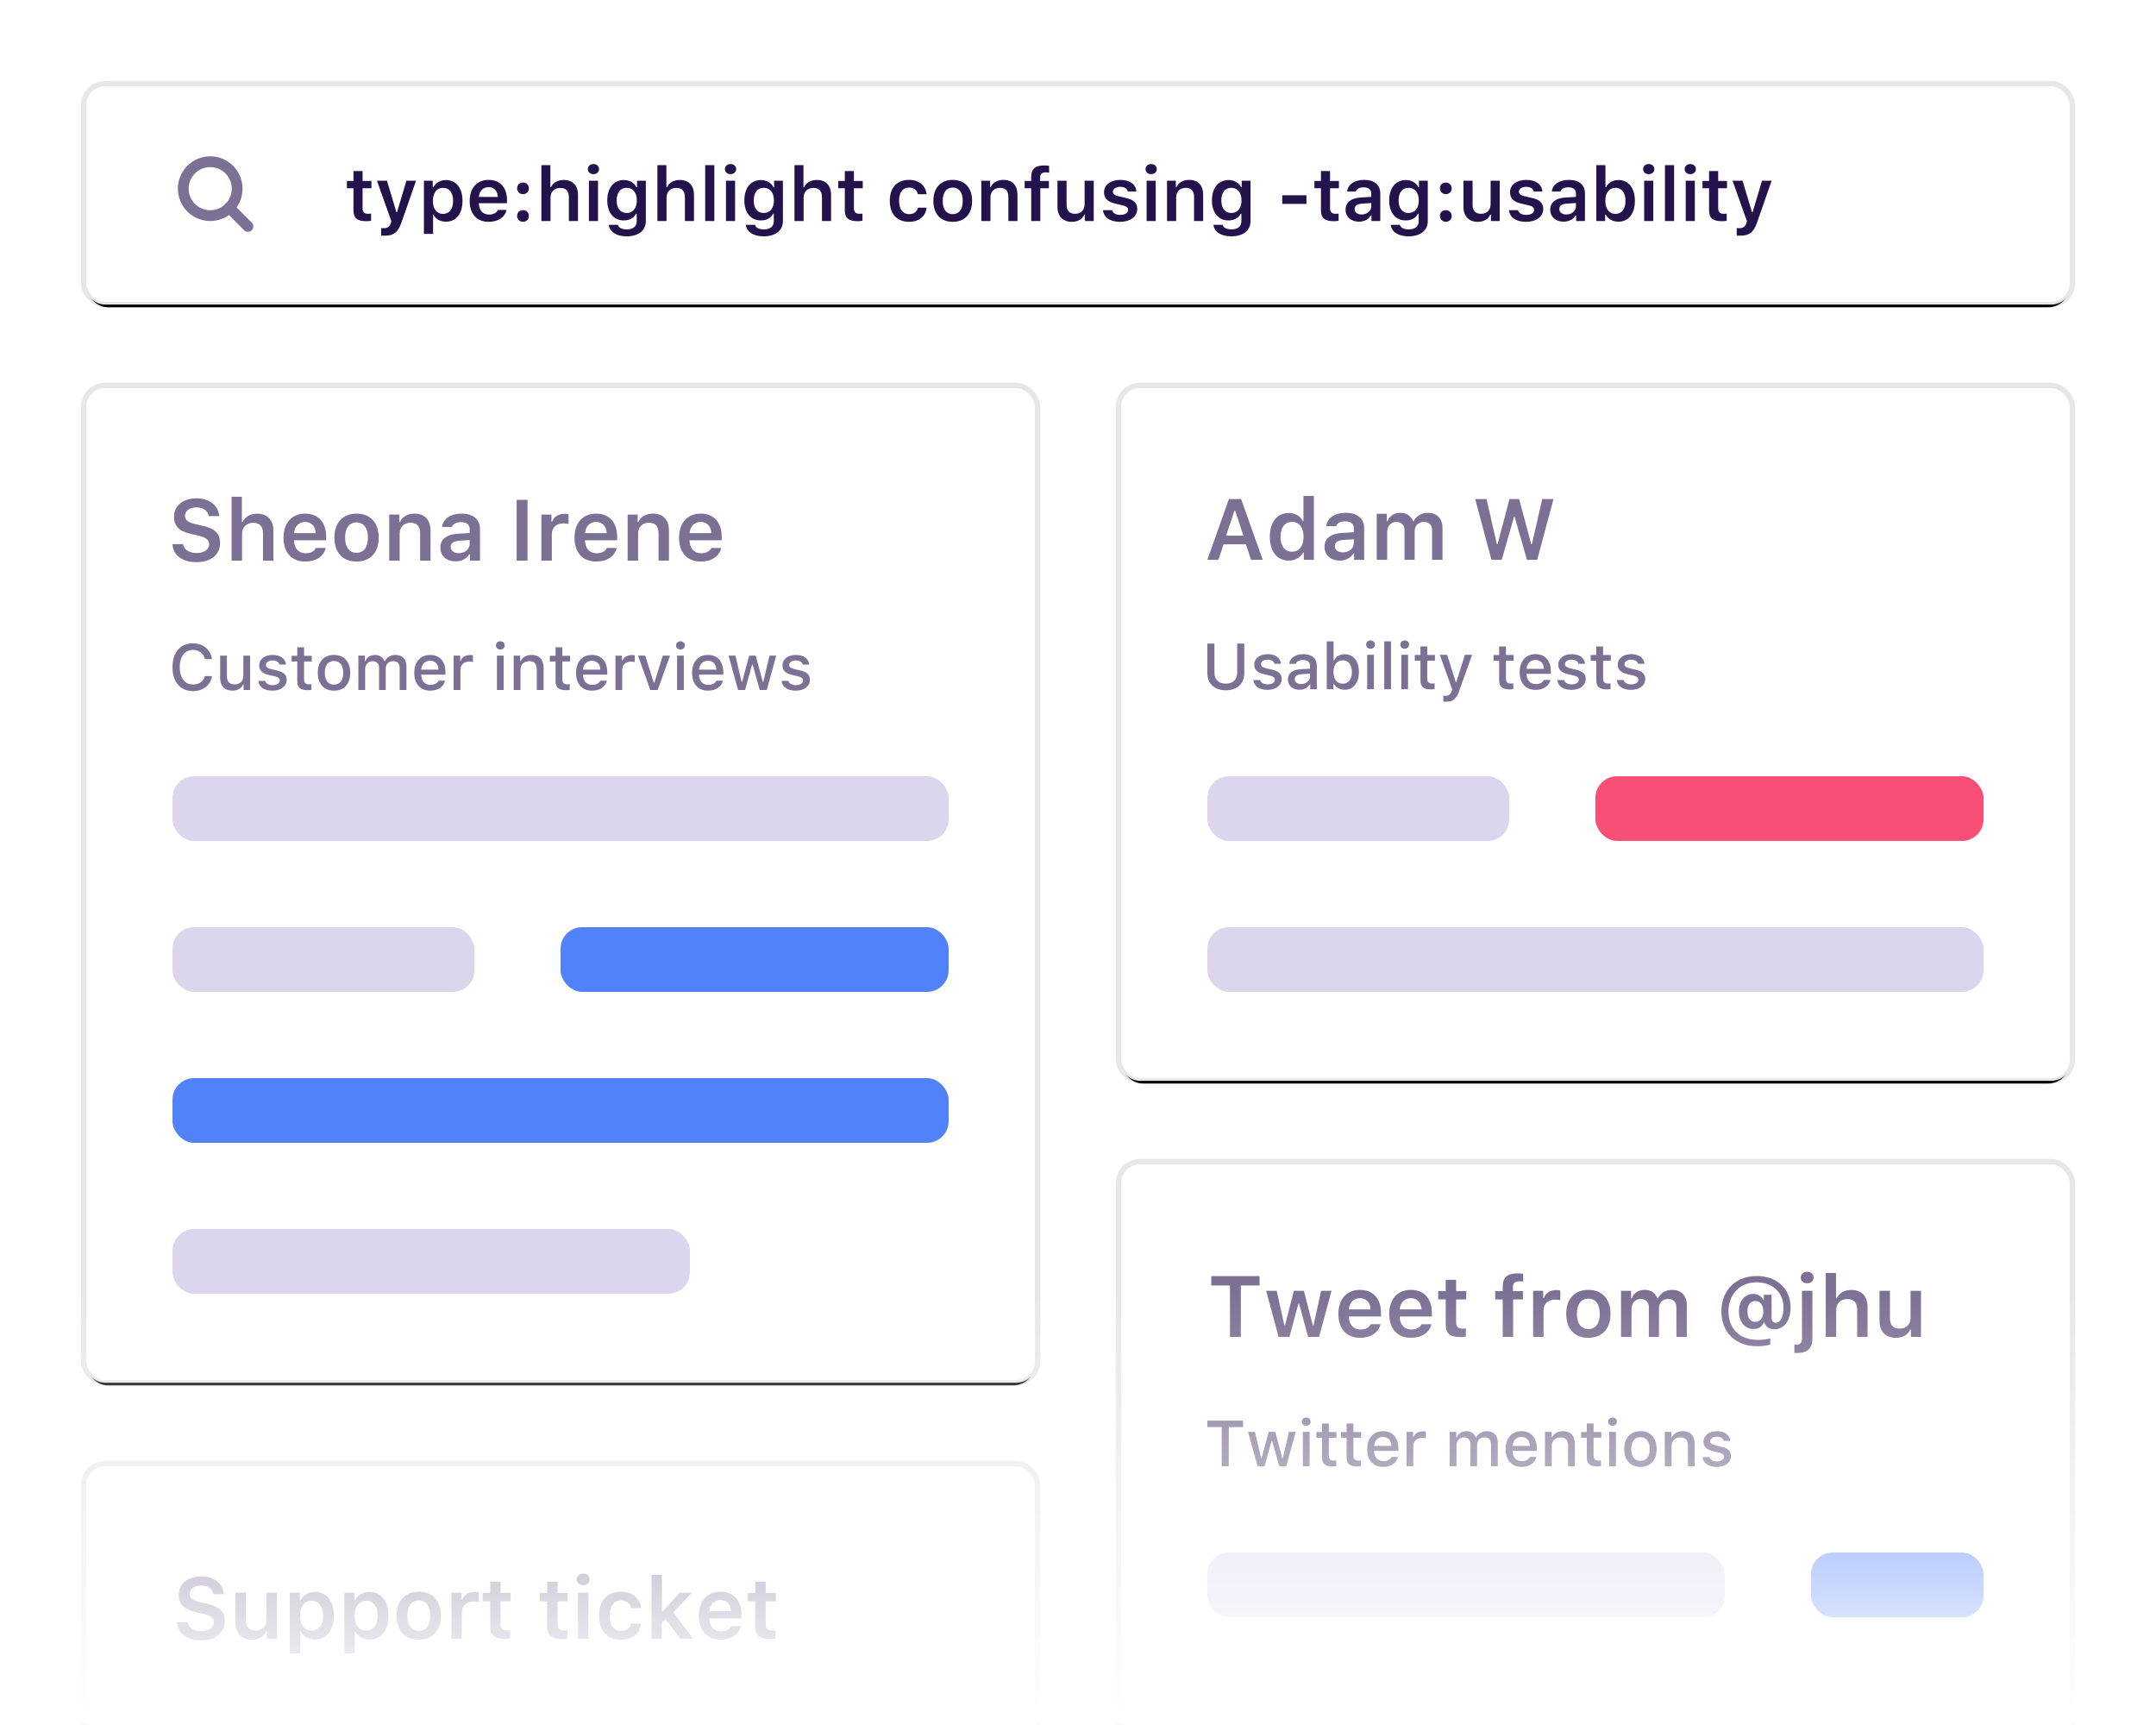 <?xml version="1.0" encoding="UTF-8"?>
<svg width="400px" height="320px" viewBox="0 0 400 320" version="1.1" xmlns="http://www.w3.org/2000/svg" xmlns:xlink="http://www.w3.org/1999/xlink">
    <!-- Generator: Sketch 51 (57462) - http://www.bohemiancoding.com/sketch -->
    <title>snippet/search</title>
    <desc>Created with Sketch.</desc>
    <defs>
        <rect id="path-1" x="0" y="0" width="400" height="320"></rect>
        <rect id="path-3" x="2" y="2" width="364" height="36" rx="4"></rect>
        <filter x="-1.9%" y="-13.9%" width="103.8%" height="138.9%" filterUnits="objectBoundingBox" id="filter-4">
            <feOffset dx="0" dy="2" in="SourceAlpha" result="shadowOffsetOuter1"></feOffset>
            <feGaussianBlur stdDeviation="2" in="shadowOffsetOuter1" result="shadowBlurOuter1"></feGaussianBlur>
            <feColorMatrix values="0 0 0 0 0   0 0 0 0 0   0 0 0 0 0  0 0 0 0.2 0" type="matrix" in="shadowBlurOuter1"></feColorMatrix>
        </filter>
        <rect id="path-5" x="0" y="0" width="368" height="40" rx="4"></rect>
        <filter x="-1.2%" y="-8.8%" width="102.4%" height="122.5%" filterUnits="objectBoundingBox" id="filter-6">
            <feMorphology radius="1" operator="dilate" in="SourceAlpha" result="shadowSpreadOuter1"></feMorphology>
            <feOffset dx="0" dy="1" in="shadowSpreadOuter1" result="shadowOffsetOuter1"></feOffset>
            <feGaussianBlur stdDeviation="1" in="shadowOffsetOuter1" result="shadowBlurOuter1"></feGaussianBlur>
            <feComposite in="shadowBlurOuter1" in2="SourceAlpha" operator="out" result="shadowBlurOuter1"></feComposite>
            <feColorMatrix values="0 0 0 0 0   0 0 0 0 0   0 0 0 0 0  0 0 0 0.04 0" type="matrix" in="shadowBlurOuter1"></feColorMatrix>
        </filter>
        <rect id="path-7" x="2" y="2" width="172" height="180" rx="4"></rect>
        <filter x="-4.1%" y="-2.8%" width="108.1%" height="107.8%" filterUnits="objectBoundingBox" id="filter-8">
            <feOffset dx="0" dy="2" in="SourceAlpha" result="shadowOffsetOuter1"></feOffset>
            <feGaussianBlur stdDeviation="2" in="shadowOffsetOuter1" result="shadowBlurOuter1"></feGaussianBlur>
            <feColorMatrix values="0 0 0 0 0   0 0 0 0 0   0 0 0 0 0  0 0 0 0.2 0" type="matrix" in="shadowBlurOuter1"></feColorMatrix>
        </filter>
        <rect id="path-9" x="0" y="0" width="176" height="184" rx="4"></rect>
        <filter x="-2.6%" y="-1.9%" width="105.1%" height="104.9%" filterUnits="objectBoundingBox" id="filter-10">
            <feMorphology radius="1" operator="dilate" in="SourceAlpha" result="shadowSpreadOuter1"></feMorphology>
            <feOffset dx="0" dy="1" in="shadowSpreadOuter1" result="shadowOffsetOuter1"></feOffset>
            <feGaussianBlur stdDeviation="1" in="shadowOffsetOuter1" result="shadowBlurOuter1"></feGaussianBlur>
            <feComposite in="shadowBlurOuter1" in2="SourceAlpha" operator="out" result="shadowBlurOuter1"></feComposite>
            <feColorMatrix values="0 0 0 0 0   0 0 0 0 0   0 0 0 0 0  0 0 0 0.04 0" type="matrix" in="shadowBlurOuter1"></feColorMatrix>
        </filter>
        <rect id="path-11" x="2" y="2" width="172" height="116" rx="4"></rect>
        <filter x="-4.1%" y="-4.3%" width="108.1%" height="112.1%" filterUnits="objectBoundingBox" id="filter-12">
            <feOffset dx="0" dy="2" in="SourceAlpha" result="shadowOffsetOuter1"></feOffset>
            <feGaussianBlur stdDeviation="2" in="shadowOffsetOuter1" result="shadowBlurOuter1"></feGaussianBlur>
            <feColorMatrix values="0 0 0 0 0   0 0 0 0 0   0 0 0 0 0  0 0 0 0.2 0" type="matrix" in="shadowBlurOuter1"></feColorMatrix>
        </filter>
        <rect id="path-13" x="0" y="0" width="176" height="120" rx="4"></rect>
        <filter x="-2.6%" y="-2.9%" width="105.1%" height="107.5%" filterUnits="objectBoundingBox" id="filter-14">
            <feMorphology radius="1" operator="dilate" in="SourceAlpha" result="shadowSpreadOuter1"></feMorphology>
            <feOffset dx="0" dy="1" in="shadowSpreadOuter1" result="shadowOffsetOuter1"></feOffset>
            <feGaussianBlur stdDeviation="1" in="shadowOffsetOuter1" result="shadowBlurOuter1"></feGaussianBlur>
            <feComposite in="shadowBlurOuter1" in2="SourceAlpha" operator="out" result="shadowBlurOuter1"></feComposite>
            <feColorMatrix values="0 0 0 0 0   0 0 0 0 0   0 0 0 0 0  0 0 0 0.04 0" type="matrix" in="shadowBlurOuter1"></feColorMatrix>
        </filter>
        <rect id="path-15" x="2" y="2" width="172" height="116" rx="4"></rect>
        <filter x="-4.1%" y="-4.3%" width="108.1%" height="112.1%" filterUnits="objectBoundingBox" id="filter-16">
            <feOffset dx="0" dy="2" in="SourceAlpha" result="shadowOffsetOuter1"></feOffset>
            <feGaussianBlur stdDeviation="2" in="shadowOffsetOuter1" result="shadowBlurOuter1"></feGaussianBlur>
            <feColorMatrix values="0 0 0 0 0   0 0 0 0 0   0 0 0 0 0  0 0 0 0.2 0" type="matrix" in="shadowBlurOuter1"></feColorMatrix>
        </filter>
        <rect id="path-17" x="0" y="0" width="176" height="120" rx="4"></rect>
        <filter x="-2.6%" y="-2.9%" width="105.1%" height="107.5%" filterUnits="objectBoundingBox" id="filter-18">
            <feMorphology radius="1" operator="dilate" in="SourceAlpha" result="shadowSpreadOuter1"></feMorphology>
            <feOffset dx="0" dy="1" in="shadowSpreadOuter1" result="shadowOffsetOuter1"></feOffset>
            <feGaussianBlur stdDeviation="1" in="shadowOffsetOuter1" result="shadowBlurOuter1"></feGaussianBlur>
            <feComposite in="shadowBlurOuter1" in2="SourceAlpha" operator="out" result="shadowBlurOuter1"></feComposite>
            <feColorMatrix values="0 0 0 0 0   0 0 0 0 0   0 0 0 0 0  0 0 0 0.04 0" type="matrix" in="shadowBlurOuter1"></feColorMatrix>
        </filter>
        <rect id="path-19" x="2" y="2" width="172" height="124" rx="4"></rect>
        <filter x="-4.1%" y="-4.0%" width="108.1%" height="111.3%" filterUnits="objectBoundingBox" id="filter-20">
            <feOffset dx="0" dy="2" in="SourceAlpha" result="shadowOffsetOuter1"></feOffset>
            <feGaussianBlur stdDeviation="2" in="shadowOffsetOuter1" result="shadowBlurOuter1"></feGaussianBlur>
            <feColorMatrix values="0 0 0 0 0   0 0 0 0 0   0 0 0 0 0  0 0 0 0.2 0" type="matrix" in="shadowBlurOuter1"></feColorMatrix>
        </filter>
        <rect id="path-21" x="0" y="0" width="176" height="128" rx="4"></rect>
        <filter x="-2.6%" y="-2.7%" width="105.1%" height="107.0%" filterUnits="objectBoundingBox" id="filter-22">
            <feMorphology radius="1" operator="dilate" in="SourceAlpha" result="shadowSpreadOuter1"></feMorphology>
            <feOffset dx="0" dy="1" in="shadowSpreadOuter1" result="shadowOffsetOuter1"></feOffset>
            <feGaussianBlur stdDeviation="1" in="shadowOffsetOuter1" result="shadowBlurOuter1"></feGaussianBlur>
            <feComposite in="shadowBlurOuter1" in2="SourceAlpha" operator="out" result="shadowBlurOuter1"></feComposite>
            <feColorMatrix values="0 0 0 0 0   0 0 0 0 0   0 0 0 0 0  0 0 0 0.04 0" type="matrix" in="shadowBlurOuter1"></feColorMatrix>
        </filter>
        <linearGradient x1="50%" y1="75.068%" x2="50%" y2="100%" id="linearGradient-23">
            <stop stop-color="#FFFFFF" stop-opacity="0" offset="0%"></stop>
            <stop stop-color="#FFFFFF" offset="100%"></stop>
        </linearGradient>
    </defs>
    <g id="snippet/search" stroke="none" stroke-width="1" fill="none" fill-rule="evenodd">
        <g id="Group">
            <mask id="mask-2" fill="white">
                <use xlink:href="#path-1"></use>
            </mask>
            <use id="Rectangle" fill="#FFFFFF" fill-rule="nonzero" xlink:href="#path-1"></use>
            <g id="Search" mask="url(#mask-2)">
                <g transform="translate(16, 16)">
                    <g id="component/card" fill="none">
                        <g id="Shadow">
                            <use fill="black" fill-opacity="1" filter="url(#filter-4)" xlink:href="#path-3"></use>
                            <use fill="#FFFFFF" fill-rule="evenodd" xlink:href="#path-3"></use>
                        </g>
                        <g id="Card" stroke-linecap="square">
                            <use fill="black" fill-opacity="1" filter="url(#filter-6)" xlink:href="#path-5"></use>
                            <rect stroke-opacity="0.098" stroke="#140B2F" stroke-width="1" fill="#FFFFFF" fill-rule="evenodd" x="-0.5" y="-0.5" width="369" height="41" rx="4"></rect>
                        </g>
                    </g>
                    <g id="icons/search-mini" fill="none" transform="translate(12, 8)" fill-rule="evenodd" stroke-linecap="round" stroke-linejoin="round" stroke-width="1">
                        <g id="icons/search" transform="translate(4, 4)" stroke="#7B7194">
                            <g id="search" transform="translate(2, 2)">
                                <circle id="Oval" stroke-width="2" cx="5" cy="5" r="5"></circle>
                                <path d="M12,12 L8.533,8.533" id="Shape" stroke-width="2"></path>
                            </g>
                        </g>
                    </g>
                    <path d="M49.579,15.737 L51.268,15.737 L51.268,17.569 L52.908,17.569 L52.908,18.923 L51.268,18.923 L51.268,22.594 C51.268,23.332 51.582,23.66 52.293,23.66 C52.532,23.66 52.655,23.646 52.854,23.626 L52.854,24.952 C52.614,25 52.307,25.034 51.979,25.034 C50.263,25.034 49.579,24.453 49.579,23.004 L49.579,18.923 L48.362,18.923 L48.362,17.569 L49.579,17.569 L49.579,15.737 Z M55.383,27.721 C55.28,27.721 54.822,27.714 54.713,27.693 L54.713,26.312 C54.809,26.326 55.062,26.333 55.178,26.333 C55.896,26.333 56.299,26.053 56.518,25.362 L56.606,25.034 L53.934,17.521 L55.793,17.521 L57.543,23.359 L57.659,23.359 L59.402,17.521 L61.193,17.521 L58.493,25.239 C57.857,27.099 57.058,27.721 55.383,27.721 Z M66.724,17.398 C68.617,17.398 69.807,18.861 69.807,21.261 C69.807,23.646 68.631,25.123 66.744,25.123 C65.671,25.123 64.844,24.658 64.461,23.865 L64.345,23.865 L64.345,27.393 L62.649,27.393 L62.649,17.521 L64.283,17.521 L64.283,18.759 L64.399,18.759 C64.83,17.911 65.698,17.398 66.724,17.398 Z M66.19,23.681 C67.366,23.681 68.063,22.771 68.063,21.261 C68.063,19.75 67.359,18.841 66.197,18.841 C65.042,18.841 64.317,19.771 64.311,21.261 C64.317,22.758 65.035,23.681 66.19,23.681 Z M74.646,18.718 C73.635,18.718 72.924,19.442 72.849,20.536 L76.369,20.536 C76.335,19.429 75.665,18.718 74.646,18.718 Z M76.383,22.942 L77.989,22.942 C77.668,24.303 76.431,25.15 74.667,25.15 C72.466,25.15 71.14,23.694 71.14,21.288 C71.14,18.882 72.486,17.371 74.653,17.371 C76.786,17.371 78.064,18.786 78.064,21.145 L78.064,21.691 L72.842,21.691 L72.842,21.78 C72.883,23.024 73.601,23.804 74.715,23.804 C75.556,23.804 76.137,23.496 76.383,22.942 Z M81.031,25.144 C80.389,25.144 79.938,24.679 79.938,24.063 C79.938,23.441 80.389,22.983 81.031,22.983 C81.681,22.983 82.125,23.441 82.125,24.063 C82.125,24.679 81.681,25.144 81.031,25.144 Z M81.031,20.017 C80.389,20.017 79.938,19.559 79.938,18.943 C79.938,18.321 80.389,17.863 81.031,17.863 C81.681,17.863 82.125,18.321 82.125,18.943 C82.125,19.559 81.681,20.017 81.031,20.017 Z M84.442,25 L84.442,14.63 L86.11,14.63 L86.11,18.731 L86.233,18.731 C86.589,17.891 87.471,17.385 88.585,17.385 C90.26,17.385 91.23,18.396 91.23,20.174 L91.23,25 L89.542,25 L89.542,20.577 C89.542,19.442 88.995,18.861 87.956,18.861 C86.842,18.861 86.138,19.586 86.138,20.659 L86.138,25 L84.442,25 Z M93.261,25 L93.261,17.521 L94.949,17.521 L94.949,25 L93.261,25 Z M94.102,16.305 C93.486,16.305 93.056,15.908 93.056,15.368 C93.056,14.828 93.486,14.432 94.102,14.432 C94.724,14.432 95.147,14.828 95.147,15.368 C95.147,15.908 94.724,16.305 94.102,16.305 Z M102.154,21.179 C102.154,19.75 101.437,18.841 100.261,18.841 C99.078,18.841 98.408,19.75 98.408,21.179 C98.408,22.607 99.078,23.51 100.261,23.51 C101.443,23.51 102.154,22.607 102.154,21.179 Z M100.261,27.844 C98.34,27.844 97.082,26.996 96.945,25.711 L98.647,25.711 C98.757,26.224 99.358,26.552 100.288,26.552 C101.45,26.552 102.127,26.005 102.127,25.068 L102.127,23.653 L102.011,23.653 C101.58,24.453 100.767,24.891 99.728,24.891 C97.841,24.891 96.665,23.428 96.665,21.179 C96.665,18.889 97.848,17.398 99.755,17.398 C100.773,17.398 101.662,17.904 102.072,18.718 L102.188,18.718 L102.188,17.521 L103.822,17.521 L103.822,25.027 C103.822,26.757 102.441,27.844 100.261,27.844 Z M105.969,25 L105.969,14.63 L107.637,14.63 L107.637,18.731 L107.76,18.731 C108.115,17.891 108.997,17.385 110.111,17.385 C111.786,17.385 112.757,18.396 112.757,20.174 L112.757,25 L111.068,25 L111.068,20.577 C111.068,19.442 110.521,18.861 109.482,18.861 C108.368,18.861 107.664,19.586 107.664,20.659 L107.664,25 L105.969,25 Z M114.835,25 L114.835,14.63 L116.53,14.63 L116.53,25 L114.835,25 Z M118.69,25 L118.69,17.521 L120.379,17.521 L120.379,25 L118.69,25 Z M119.531,16.305 C118.916,16.305 118.485,15.908 118.485,15.368 C118.485,14.828 118.916,14.432 119.531,14.432 C120.153,14.432 120.577,14.828 120.577,15.368 C120.577,15.908 120.153,16.305 119.531,16.305 Z M127.584,21.179 C127.584,19.75 126.866,18.841 125.69,18.841 C124.508,18.841 123.838,19.75 123.838,21.179 C123.838,22.607 124.508,23.51 125.69,23.51 C126.873,23.51 127.584,22.607 127.584,21.179 Z M125.69,27.844 C123.77,27.844 122.512,26.996 122.375,25.711 L124.077,25.711 C124.187,26.224 124.788,26.552 125.718,26.552 C126.88,26.552 127.557,26.005 127.557,25.068 L127.557,23.653 L127.44,23.653 C127.01,24.453 126.196,24.891 125.157,24.891 C123.271,24.891 122.095,23.428 122.095,21.179 C122.095,18.889 123.277,17.398 125.185,17.398 C126.203,17.398 127.092,17.904 127.502,18.718 L127.618,18.718 L127.618,17.521 L129.252,17.521 L129.252,25.027 C129.252,26.757 127.871,27.844 125.69,27.844 Z M131.398,25 L131.398,14.63 L133.066,14.63 L133.066,18.731 L133.189,18.731 C133.545,17.891 134.427,17.385 135.541,17.385 C137.216,17.385 138.187,18.396 138.187,20.174 L138.187,25 L136.498,25 L136.498,20.577 C136.498,19.442 135.951,18.861 134.912,18.861 C133.798,18.861 133.094,19.586 133.094,20.659 L133.094,25 L131.398,25 Z M140.736,15.737 L142.425,15.737 L142.425,17.569 L144.065,17.569 L144.065,18.923 L142.425,18.923 L142.425,22.594 C142.425,23.332 142.739,23.66 143.45,23.66 C143.689,23.66 143.812,23.646 144.011,23.626 L144.011,24.952 C143.771,25 143.464,25.034 143.136,25.034 C141.42,25.034 140.736,24.453 140.736,23.004 L140.736,18.923 L139.52,18.923 L139.52,17.569 L140.736,17.569 L140.736,15.737 Z M155.912,20.037 L154.299,20.037 C154.142,19.312 153.581,18.793 152.651,18.793 C151.489,18.793 150.799,19.688 150.799,21.24 C150.799,22.812 151.496,23.729 152.651,23.729 C153.533,23.729 154.121,23.312 154.299,22.532 L155.912,22.532 C155.728,24.098 154.552,25.15 152.658,25.15 C150.409,25.15 149.083,23.701 149.083,21.24 C149.083,18.813 150.402,17.371 152.651,17.371 C154.572,17.371 155.734,18.465 155.912,20.037 Z M160.759,23.729 C161.941,23.729 162.611,22.826 162.611,21.261 C162.611,19.702 161.935,18.793 160.759,18.793 C159.576,18.793 158.899,19.702 158.899,21.261 C158.899,22.826 159.576,23.729 160.759,23.729 Z M160.759,25.15 C158.517,25.15 157.163,23.688 157.163,21.261 C157.163,18.848 158.537,17.371 160.759,17.371 C162.987,17.371 164.354,18.841 164.354,21.261 C164.354,23.688 162.994,25.15 160.759,25.15 Z M166.063,25 L166.063,17.521 L167.697,17.521 L167.697,18.718 L167.813,18.718 C168.169,17.884 169.044,17.371 170.165,17.371 C171.833,17.371 172.77,18.376 172.77,20.16 L172.77,25 L171.081,25 L171.081,20.563 C171.081,19.422 170.562,18.848 169.536,18.848 C168.442,18.848 167.759,19.545 167.759,20.646 L167.759,25 L166.063,25 Z M175.319,25 L175.319,18.923 L174.103,18.923 L174.103,17.569 L175.319,17.569 L175.319,16.824 C175.319,15.307 176.105,14.691 177.746,14.691 C178.047,14.691 178.341,14.719 178.642,14.767 L178.642,16.031 C178.491,15.997 178.238,15.977 177.992,15.977 C177.329,15.977 176.98,16.264 176.98,16.934 L176.98,17.569 L178.601,17.569 L178.601,18.923 L177.008,18.923 L177.008,25 L175.319,25 Z M186.92,17.521 L186.92,25 L185.286,25 L185.286,23.811 L185.17,23.811 C184.808,24.665 183.96,25.15 182.853,25.15 C181.205,25.15 180.187,24.132 180.187,22.361 L180.187,17.521 L181.882,17.521 L181.882,21.958 C181.882,23.106 182.422,23.66 183.44,23.66 C184.534,23.66 185.225,22.983 185.225,21.876 L185.225,17.521 L186.92,17.521 Z M188.827,19.661 C188.827,18.308 190.058,17.371 191.821,17.371 C193.599,17.371 194.713,18.157 194.836,19.518 L193.243,19.518 C193.12,18.991 192.621,18.656 191.828,18.656 C191.056,18.656 190.475,19.025 190.475,19.565 C190.475,19.989 190.83,20.249 191.582,20.42 L192.901,20.721 C194.33,21.042 194.993,21.657 194.993,22.758 C194.993,24.193 193.674,25.15 191.808,25.15 C189.941,25.15 188.766,24.344 188.636,22.983 L190.311,22.983 C190.475,23.537 191.001,23.865 191.849,23.865 C192.703,23.865 193.298,23.489 193.298,22.936 C193.298,22.512 192.977,22.245 192.266,22.088 L190.939,21.78 C189.504,21.452 188.827,20.789 188.827,19.661 Z M196.729,25 L196.729,17.521 L198.418,17.521 L198.418,25 L196.729,25 Z M197.57,16.305 C196.955,16.305 196.524,15.908 196.524,15.368 C196.524,14.828 196.955,14.432 197.57,14.432 C198.192,14.432 198.616,14.828 198.616,15.368 C198.616,15.908 198.192,16.305 197.57,16.305 Z M200.517,25 L200.517,17.521 L202.15,17.521 L202.15,18.718 L202.267,18.718 C202.622,17.884 203.497,17.371 204.618,17.371 C206.286,17.371 207.223,18.376 207.223,20.16 L207.223,25 L205.534,25 L205.534,20.563 C205.534,19.422 205.015,18.848 203.989,18.848 C202.896,18.848 202.212,19.545 202.212,20.646 L202.212,25 L200.517,25 Z M214.339,21.179 C214.339,19.75 213.621,18.841 212.445,18.841 C211.263,18.841 210.593,19.75 210.593,21.179 C210.593,22.607 211.263,23.51 212.445,23.51 C213.628,23.51 214.339,22.607 214.339,21.179 Z M212.445,27.844 C210.524,27.844 209.267,26.996 209.13,25.711 L210.832,25.711 C210.941,26.224 211.543,26.552 212.473,26.552 C213.635,26.552 214.312,26.005 214.312,25.068 L214.312,23.653 L214.195,23.653 C213.765,24.453 212.951,24.891 211.912,24.891 C210.025,24.891 208.85,23.428 208.85,21.179 C208.85,18.889 210.032,17.398 211.939,17.398 C212.958,17.398 213.847,17.904 214.257,18.718 L214.373,18.718 L214.373,17.521 L216.007,17.521 L216.007,25.027 C216.007,26.757 214.626,27.844 212.445,27.844 Z M226.384,21.821 L221.893,21.821 L221.893,20.229 L226.384,20.229 L226.384,21.821 Z M229.077,15.737 L230.766,15.737 L230.766,17.569 L232.406,17.569 L232.406,18.923 L230.766,18.923 L230.766,22.594 C230.766,23.332 231.08,23.66 231.791,23.66 C232.03,23.66 232.153,23.646 232.352,23.626 L232.352,24.952 C232.112,25 231.805,25.034 231.477,25.034 C229.761,25.034 229.077,24.453 229.077,23.004 L229.077,18.923 L227.86,18.923 L227.86,17.569 L229.077,17.569 L229.077,15.737 Z M236.617,23.79 C237.643,23.79 238.408,23.127 238.408,22.259 L238.408,21.664 L236.72,21.773 C235.77,21.835 235.325,22.177 235.325,22.785 C235.325,23.414 235.865,23.79 236.617,23.79 Z M236.118,25.123 C234.676,25.123 233.644,24.248 233.644,22.881 C233.644,21.527 234.662,20.748 236.48,20.639 L238.408,20.522 L238.408,19.894 C238.408,19.162 237.916,18.752 237,18.752 C236.221,18.752 235.688,19.025 235.53,19.531 L233.931,19.531 C234.067,18.212 235.305,17.371 237.082,17.371 C239.003,17.371 240.083,18.308 240.083,19.894 L240.083,25 L238.449,25 L238.449,23.975 L238.333,23.975 C237.916,24.699 237.096,25.123 236.118,25.123 Z M247.227,21.179 C247.227,19.75 246.509,18.841 245.333,18.841 C244.15,18.841 243.48,19.75 243.48,21.179 C243.48,22.607 244.15,23.51 245.333,23.51 C246.516,23.51 247.227,22.607 247.227,21.179 Z M245.333,27.844 C243.412,27.844 242.154,26.996 242.018,25.711 L243.72,25.711 C243.829,26.224 244.431,26.552 245.36,26.552 C246.522,26.552 247.199,26.005 247.199,25.068 L247.199,23.653 L247.083,23.653 C246.652,24.453 245.839,24.891 244.8,24.891 C242.913,24.891 241.737,23.428 241.737,21.179 C241.737,18.889 242.92,17.398 244.827,17.398 C245.846,17.398 246.734,17.904 247.145,18.718 L247.261,18.718 L247.261,17.521 L248.895,17.521 L248.895,25.027 C248.895,26.757 247.514,27.844 245.333,27.844 Z M252.237,25.144 C251.595,25.144 251.144,24.679 251.144,24.063 C251.144,23.441 251.595,22.983 252.237,22.983 C252.887,22.983 253.331,23.441 253.331,24.063 C253.331,24.679 252.887,25.144 252.237,25.144 Z M252.237,20.017 C251.595,20.017 251.144,19.559 251.144,18.943 C251.144,18.321 251.595,17.863 252.237,17.863 C252.887,17.863 253.331,18.321 253.331,18.943 C253.331,19.559 252.887,20.017 252.237,20.017 Z M262.245,17.521 L262.245,25 L260.611,25 L260.611,23.811 L260.495,23.811 C260.133,24.665 259.285,25.15 258.178,25.15 C256.53,25.15 255.512,24.132 255.512,22.361 L255.512,17.521 L257.207,17.521 L257.207,21.958 C257.207,23.106 257.747,23.66 258.766,23.66 C259.859,23.66 260.55,22.983 260.55,21.876 L260.55,17.521 L262.245,17.521 Z M264.152,19.661 C264.152,18.308 265.383,17.371 267.146,17.371 C268.924,17.371 270.038,18.157 270.161,19.518 L268.568,19.518 C268.445,18.991 267.946,18.656 267.153,18.656 C266.381,18.656 265.8,19.025 265.8,19.565 C265.8,19.989 266.155,20.249 266.907,20.42 L268.227,20.721 C269.655,21.042 270.318,21.657 270.318,22.758 C270.318,24.193 268.999,25.15 267.133,25.15 C265.267,25.15 264.091,24.344 263.961,22.983 L265.636,22.983 C265.8,23.537 266.326,23.865 267.174,23.865 C268.028,23.865 268.623,23.489 268.623,22.936 C268.623,22.512 268.302,22.245 267.591,22.088 L266.265,21.78 C264.829,21.452 264.152,20.789 264.152,19.661 Z M274.591,23.79 C275.616,23.79 276.382,23.127 276.382,22.259 L276.382,21.664 L274.693,21.773 C273.743,21.835 273.299,22.177 273.299,22.785 C273.299,23.414 273.839,23.79 274.591,23.79 Z M274.092,25.123 C272.649,25.123 271.617,24.248 271.617,22.881 C271.617,21.527 272.636,20.748 274.454,20.639 L276.382,20.522 L276.382,19.894 C276.382,19.162 275.89,18.752 274.974,18.752 C274.194,18.752 273.661,19.025 273.504,19.531 L271.904,19.531 C272.041,18.212 273.278,17.371 275.056,17.371 C276.977,17.371 278.057,18.308 278.057,19.894 L278.057,25 L276.423,25 L276.423,23.975 L276.307,23.975 C275.89,24.699 275.069,25.123 274.092,25.123 Z M284.25,25.123 C283.204,25.123 282.336,24.638 281.912,23.817 L281.796,23.817 L281.796,25 L280.162,25 L280.162,14.63 L281.857,14.63 L281.857,18.711 L281.974,18.711 C282.363,17.897 283.225,17.398 284.25,17.398 C286.144,17.398 287.319,18.868 287.319,21.261 C287.319,23.64 286.137,25.123 284.25,25.123 Z M283.717,18.841 C282.562,18.841 281.83,19.771 281.83,21.261 C281.83,22.751 282.555,23.681 283.717,23.681 C284.879,23.681 285.576,22.765 285.576,21.261 C285.576,19.757 284.872,18.841 283.717,18.841 Z M289.042,25 L289.042,17.521 L290.73,17.521 L290.73,25 L289.042,25 Z M289.883,16.305 C289.268,16.305 288.837,15.908 288.837,15.368 C288.837,14.828 289.268,14.432 289.883,14.432 C290.505,14.432 290.929,14.828 290.929,15.368 C290.929,15.908 290.505,16.305 289.883,16.305 Z M292.897,25 L292.897,14.63 L294.593,14.63 L294.593,25 L292.897,25 Z M296.753,25 L296.753,17.521 L298.441,17.521 L298.441,25 L296.753,25 Z M297.594,16.305 C296.979,16.305 296.548,15.908 296.548,15.368 C296.548,14.828 296.979,14.432 297.594,14.432 C298.216,14.432 298.64,14.828 298.64,15.368 C298.64,15.908 298.216,16.305 297.594,16.305 Z M301.08,15.737 L302.769,15.737 L302.769,17.569 L304.409,17.569 L304.409,18.923 L302.769,18.923 L302.769,22.594 C302.769,23.332 303.083,23.66 303.794,23.66 C304.033,23.66 304.156,23.646 304.354,23.626 L304.354,24.952 C304.115,25 303.808,25.034 303.479,25.034 C301.764,25.034 301.08,24.453 301.08,23.004 L301.08,18.923 L299.863,18.923 L299.863,17.569 L301.08,17.569 L301.08,15.737 Z M306.884,27.721 C306.781,27.721 306.323,27.714 306.214,27.693 L306.214,26.312 C306.31,26.326 306.562,26.333 306.679,26.333 C307.396,26.333 307.8,26.053 308.019,25.362 L308.107,25.034 L305.435,17.521 L307.294,17.521 L309.044,23.359 L309.16,23.359 L310.903,17.521 L312.694,17.521 L309.994,25.239 C309.358,27.099 308.559,27.721 306.884,27.721 Z" id="type:highlight-confu" fill="#24124D" fill-rule="evenodd"></path>
                </g>
            </g>
            <g id="Card" mask="url(#mask-2)">
                <g transform="translate(16, 72)">
                    <g id="component/card" fill="none">
                        <g id="Shadow">
                            <use fill="black" fill-opacity="1" filter="url(#filter-8)" xlink:href="#path-7"></use>
                            <use fill="#FFFFFF" fill-rule="evenodd" xlink:href="#path-7"></use>
                        </g>
                        <g id="Card" stroke-linecap="square">
                            <use fill="black" fill-opacity="1" filter="url(#filter-10)" xlink:href="#path-9"></use>
                            <rect stroke-opacity="0.098" stroke="#140B2F" stroke-width="1" fill="#FFFFFF" fill-rule="evenodd" x="-0.5" y="-0.5" width="177" height="185" rx="4"></rect>
                        </g>
                    </g>
                    <path d="M16,28.938 L17.969,28.938 C18.094,29.945 19.094,30.594 20.523,30.594 C21.852,30.594 22.812,29.914 22.812,28.969 C22.812,28.156 22.195,27.68 20.75,27.344 L19.289,27.008 C17.242,26.547 16.281,25.531 16.281,23.852 C16.281,21.805 17.953,20.445 20.477,20.445 C22.844,20.445 24.555,21.805 24.648,23.742 L22.719,23.742 C22.578,22.75 21.703,22.125 20.469,22.125 C19.172,22.125 18.312,22.75 18.312,23.711 C18.312,24.469 18.883,24.914 20.281,25.234 L21.578,25.531 C23.867,26.047 24.828,27 24.828,28.719 C24.828,30.914 23.133,32.281 20.398,32.281 C17.812,32.281 16.102,30.984 16,28.938 Z M26.969,32 L26.969,20.148 L28.875,20.148 L28.875,24.836 L29.016,24.836 C29.422,23.875 30.43,23.297 31.703,23.297 C33.617,23.297 34.727,24.453 34.727,26.484 L34.727,32 L32.797,32 L32.797,26.945 C32.797,25.648 32.172,24.984 30.984,24.984 C29.711,24.984 28.906,25.812 28.906,27.039 L28.906,32 L26.969,32 Z M40.609,24.82 C39.453,24.82 38.641,25.648 38.555,26.898 L42.578,26.898 C42.539,25.633 41.773,24.82 40.609,24.82 Z M42.594,29.648 L44.43,29.648 C44.062,31.203 42.648,32.172 40.633,32.172 C38.117,32.172 36.602,30.508 36.602,27.758 C36.602,25.008 38.141,23.281 40.617,23.281 C43.055,23.281 44.516,24.898 44.516,27.594 L44.516,28.219 L38.547,28.219 L38.547,28.32 C38.594,29.742 39.414,30.633 40.688,30.633 C41.648,30.633 42.312,30.281 42.594,29.648 Z M50.148,30.547 C51.5,30.547 52.266,29.516 52.266,27.727 C52.266,25.945 51.492,24.906 50.148,24.906 C48.797,24.906 48.023,25.945 48.023,27.727 C48.023,29.516 48.797,30.547 50.148,30.547 Z M50.148,32.172 C47.586,32.172 46.039,30.5 46.039,27.727 C46.039,24.969 47.609,23.281 50.148,23.281 C52.695,23.281 54.258,24.961 54.258,27.727 C54.258,30.5 52.703,32.172 50.148,32.172 Z M56.211,32 L56.211,23.453 L58.078,23.453 L58.078,24.82 L58.211,24.82 C58.617,23.867 59.617,23.281 60.898,23.281 C62.805,23.281 63.875,24.43 63.875,26.469 L63.875,32 L61.945,32 L61.945,26.93 C61.945,25.625 61.352,24.969 60.18,24.969 C58.93,24.969 58.148,25.766 58.148,27.023 L58.148,32 L56.211,32 Z M69.094,30.617 C70.266,30.617 71.141,29.859 71.141,28.867 L71.141,28.188 L69.211,28.312 C68.125,28.383 67.617,28.773 67.617,29.469 C67.617,30.188 68.234,30.617 69.094,30.617 Z M68.523,32.141 C66.875,32.141 65.695,31.141 65.695,29.578 C65.695,28.031 66.859,27.141 68.938,27.016 L71.141,26.883 L71.141,26.164 C71.141,25.328 70.578,24.859 69.531,24.859 C68.641,24.859 68.031,25.172 67.852,25.75 L66.023,25.75 C66.18,24.242 67.594,23.281 69.625,23.281 C71.82,23.281 73.055,24.352 73.055,26.164 L73.055,32 L71.188,32 L71.188,30.828 L71.055,30.828 C70.578,31.656 69.641,32.141 68.523,32.141 Z M81.867,32 L79.852,32 L79.852,20.727 L81.867,20.727 L81.867,32 Z M84.445,32 L84.445,23.453 L86.312,23.453 L86.312,24.781 L86.445,24.781 C86.68,23.938 87.594,23.312 88.688,23.312 C88.961,23.312 89.297,23.344 89.484,23.398 L89.484,25.195 C89.336,25.141 88.805,25.086 88.5,25.086 C87.258,25.086 86.383,25.867 86.383,27.062 L86.383,32 L84.445,32 Z M94.594,24.82 C93.438,24.82 92.625,25.648 92.539,26.898 L96.562,26.898 C96.523,25.633 95.758,24.82 94.594,24.82 Z M96.578,29.648 L98.414,29.648 C98.047,31.203 96.633,32.172 94.617,32.172 C92.102,32.172 90.586,30.508 90.586,27.758 C90.586,25.008 92.125,23.281 94.602,23.281 C97.039,23.281 98.5,24.898 98.5,27.594 L98.5,28.219 L92.531,28.219 L92.531,28.32 C92.578,29.742 93.398,30.633 94.672,30.633 C95.633,30.633 96.297,30.281 96.578,29.648 Z M100.445,32 L100.445,23.453 L102.312,23.453 L102.312,24.82 L102.445,24.82 C102.852,23.867 103.852,23.281 105.133,23.281 C107.039,23.281 108.109,24.43 108.109,26.469 L108.109,32 L106.18,32 L106.18,26.93 C106.18,25.625 105.586,24.969 104.414,24.969 C103.164,24.969 102.383,25.766 102.383,27.023 L102.383,32 L100.445,32 Z M113.992,24.82 C112.836,24.82 112.023,25.648 111.938,26.898 L115.961,26.898 C115.922,25.633 115.156,24.82 113.992,24.82 Z M115.977,29.648 L117.812,29.648 C117.445,31.203 116.031,32.172 114.016,32.172 C111.5,32.172 109.984,30.508 109.984,27.758 C109.984,25.008 111.523,23.281 114,23.281 C116.438,23.281 117.898,24.898 117.898,27.594 L117.898,28.219 L111.93,28.219 L111.93,28.32 C111.977,29.742 112.797,30.633 114.07,30.633 C115.031,30.633 115.695,30.281 115.977,29.648 Z" id="Sheona-Irene" fill="#7B7194" fill-rule="evenodd"></path>
                    <path d="M19.814,56.205 C17.465,56.205 16,54.512 16,51.775 C16,49.033 17.459,47.34 19.809,47.34 C21.672,47.34 23.113,48.547 23.324,50.27 L22.018,50.27 C21.771,49.232 20.922,48.564 19.809,48.564 C18.291,48.564 17.342,49.801 17.342,51.775 C17.342,53.744 18.291,54.98 19.814,54.98 C20.934,54.98 21.783,54.377 22.018,53.422 L23.324,53.422 C23.09,55.092 21.701,56.205 19.814,56.205 Z M30.402,49.619 L30.402,56 L29.195,56 L29.195,54.986 L29.096,54.986 C28.785,55.713 28.059,56.123 27.098,56.123 C25.68,56.123 24.842,55.262 24.842,53.75 L24.842,49.619 L26.102,49.619 L26.102,53.434 C26.102,54.465 26.576,54.957 27.508,54.957 C28.521,54.957 29.148,54.354 29.148,53.352 L29.148,49.619 L30.402,49.619 Z M32.09,51.424 C32.09,50.293 33.127,49.496 34.568,49.496 C36.004,49.496 36.941,50.164 37.064,51.289 L35.857,51.289 C35.74,50.82 35.283,50.521 34.568,50.521 C33.865,50.521 33.332,50.855 33.332,51.354 C33.332,51.734 33.654,51.975 34.346,52.133 L35.406,52.379 C36.619,52.66 37.188,53.182 37.188,54.119 C37.188,55.32 36.068,56.123 34.545,56.123 C33.027,56.123 32.037,55.438 31.926,54.307 L33.186,54.307 C33.344,54.799 33.812,55.104 34.574,55.104 C35.359,55.104 35.916,54.752 35.916,54.242 C35.916,53.861 35.617,53.615 34.979,53.463 L33.865,53.205 C32.652,52.918 32.09,52.373 32.09,51.424 Z M39.15,48.072 L40.41,48.072 L40.41,49.648 L41.84,49.648 L41.84,50.709 L40.41,50.709 L40.41,53.99 C40.41,54.658 40.686,54.951 41.312,54.951 C41.506,54.951 41.605,54.939 41.781,54.922 L41.781,55.971 C41.582,56.006 41.354,56.035 41.107,56.035 C39.707,56.035 39.15,55.543 39.15,54.312 L39.15,50.709 L38.102,50.709 L38.102,49.648 L39.15,49.648 L39.15,48.072 Z M45.971,55.004 C47.061,55.004 47.682,54.195 47.682,52.807 C47.682,51.424 47.061,50.615 45.971,50.615 C44.875,50.615 44.26,51.424 44.26,52.807 C44.26,54.201 44.875,55.004 45.971,55.004 Z M45.971,56.123 C44.102,56.123 42.959,54.875 42.959,52.807 C42.959,50.75 44.107,49.496 45.971,49.496 C47.828,49.496 48.977,50.75 48.977,52.807 C48.977,54.875 47.834,56.123 45.971,56.123 Z M50.488,56 L50.488,49.619 L51.701,49.619 L51.701,50.645 L51.795,50.645 C52.076,49.924 52.721,49.496 53.57,49.496 C54.443,49.496 55.047,49.947 55.328,50.645 L55.428,50.645 C55.75,49.947 56.482,49.496 57.367,49.496 C58.656,49.496 59.406,50.275 59.406,51.605 L59.406,56 L58.146,56 L58.146,51.934 C58.146,51.072 57.736,50.65 56.91,50.65 C56.096,50.65 55.562,51.236 55.562,51.986 L55.562,56 L54.326,56 L54.326,51.811 C54.326,51.09 53.846,50.65 53.096,50.65 C52.328,50.65 51.748,51.277 51.748,52.098 L51.748,56 L50.488,56 Z M63.795,50.568 C62.863,50.568 62.213,51.225 62.143,52.221 L65.365,52.221 C65.336,51.219 64.727,50.568 63.795,50.568 Z M65.359,54.277 L66.572,54.277 C66.285,55.42 65.266,56.123 63.807,56.123 C61.979,56.123 60.859,54.869 60.859,52.83 C60.859,50.791 62.002,49.496 63.801,49.496 C65.576,49.496 66.648,50.709 66.648,52.713 L66.648,53.152 L62.143,53.152 L62.143,53.223 C62.184,54.342 62.834,55.051 63.842,55.051 C64.604,55.051 65.125,54.775 65.359,54.277 Z M68.16,56 L68.16,49.619 L69.373,49.619 L69.373,50.598 L69.467,50.598 C69.648,49.971 70.352,49.514 71.184,49.514 C71.365,49.514 71.605,49.531 71.74,49.566 L71.74,50.809 C71.641,50.773 71.254,50.732 71.043,50.732 C70.094,50.732 69.42,51.336 69.42,52.232 L69.42,56 L68.16,56 Z M76.199,56 L76.199,49.619 L77.453,49.619 L77.453,56 L76.199,56 Z M76.826,48.5 C76.357,48.5 76.012,48.166 76.012,47.732 C76.012,47.293 76.357,46.959 76.826,46.959 C77.295,46.959 77.641,47.293 77.641,47.732 C77.641,48.166 77.295,48.5 76.826,48.5 Z M79.305,56 L79.305,49.619 L80.518,49.619 L80.518,50.633 L80.611,50.633 C80.922,49.924 81.666,49.496 82.627,49.496 C84.051,49.496 84.854,50.352 84.854,51.869 L84.854,56 L83.594,56 L83.594,52.186 C83.594,51.16 83.137,50.65 82.199,50.65 C81.186,50.65 80.564,51.271 80.564,52.268 L80.564,56 L79.305,56 Z M87.068,48.072 L88.328,48.072 L88.328,49.648 L89.758,49.648 L89.758,50.709 L88.328,50.709 L88.328,53.99 C88.328,54.658 88.604,54.951 89.23,54.951 C89.424,54.951 89.523,54.939 89.699,54.922 L89.699,55.971 C89.5,56.006 89.271,56.035 89.025,56.035 C87.625,56.035 87.068,55.543 87.068,54.312 L87.068,50.709 L86.02,50.709 L86.02,49.648 L87.068,49.648 L87.068,48.072 Z M93.812,50.568 C92.881,50.568 92.23,51.225 92.16,52.221 L95.383,52.221 C95.354,51.219 94.744,50.568 93.812,50.568 Z M95.377,54.277 L96.59,54.277 C96.303,55.42 95.283,56.123 93.824,56.123 C91.996,56.123 90.877,54.869 90.877,52.83 C90.877,50.791 92.02,49.496 93.818,49.496 C95.594,49.496 96.666,50.709 96.666,52.713 L96.666,53.152 L92.16,53.152 L92.16,53.223 C92.201,54.342 92.852,55.051 93.859,55.051 C94.621,55.051 95.143,54.775 95.377,54.277 Z M98.178,56 L98.178,49.619 L99.391,49.619 L99.391,50.598 L99.484,50.598 C99.666,49.971 100.369,49.514 101.201,49.514 C101.383,49.514 101.623,49.531 101.758,49.566 L101.758,50.809 C101.658,50.773 101.271,50.732 101.061,50.732 C100.111,50.732 99.438,51.336 99.438,52.232 L99.438,56 L98.178,56 Z M102.361,49.619 L103.709,49.619 L105.297,54.652 L105.396,54.652 L106.979,49.619 L108.314,49.619 L106.018,56 L104.664,56 L102.361,49.619 Z M109.615,56 L109.615,49.619 L110.869,49.619 L110.869,56 L109.615,56 Z M110.242,48.5 C109.773,48.5 109.428,48.166 109.428,47.732 C109.428,47.293 109.773,46.959 110.242,46.959 C110.711,46.959 111.057,47.293 111.057,47.732 C111.057,48.166 110.711,48.5 110.242,48.5 Z M115.34,50.568 C114.408,50.568 113.758,51.225 113.688,52.221 L116.91,52.221 C116.881,51.219 116.271,50.568 115.34,50.568 Z M116.904,54.277 L118.117,54.277 C117.83,55.42 116.811,56.123 115.352,56.123 C113.523,56.123 112.404,54.869 112.404,52.83 C112.404,50.791 113.547,49.496 115.346,49.496 C117.121,49.496 118.193,50.709 118.193,52.713 L118.193,53.152 L113.688,53.152 L113.688,53.223 C113.729,54.342 114.379,55.051 115.387,55.051 C116.148,55.051 116.67,54.775 116.904,54.277 Z M128.014,49.619 L126.262,56 L124.955,56 L123.637,51.301 L123.537,51.301 L122.225,56 L120.93,56 L119.172,49.619 L120.449,49.619 L121.592,54.488 L121.686,54.488 L122.998,49.619 L124.205,49.619 L125.518,54.488 L125.617,54.488 L126.754,49.619 L128.014,49.619 Z M129.168,51.424 C129.168,50.293 130.205,49.496 131.646,49.496 C133.082,49.496 134.02,50.164 134.143,51.289 L132.936,51.289 C132.818,50.82 132.361,50.521 131.646,50.521 C130.943,50.521 130.41,50.855 130.41,51.354 C130.41,51.734 130.732,51.975 131.424,52.133 L132.484,52.379 C133.697,52.66 134.266,53.182 134.266,54.119 C134.266,55.32 133.146,56.123 131.623,56.123 C130.105,56.123 129.115,55.438 129.004,54.307 L130.264,54.307 C130.422,54.799 130.891,55.104 131.652,55.104 C132.438,55.104 132.994,54.752 132.994,54.242 C132.994,53.861 132.695,53.615 132.057,53.463 L130.943,53.205 C129.73,52.918 129.168,52.373 129.168,51.424 Z" id="Customer-interviews" fill="#7B7194" fill-rule="evenodd"></path>
                    <rect id="Rectangle-9" fill="#DCD5EE" fill-rule="evenodd" x="16" y="72" width="144" height="12" rx="4"></rect>
                    <rect id="Rectangle-9" fill="#DCD5EE" fill-rule="evenodd" x="16" y="100" width="56" height="12" rx="4"></rect>
                    <rect id="Rectangle-9" fill="#5182F8" fill-rule="evenodd" x="88" y="100" width="72" height="12" rx="4"></rect>
                    <rect id="Rectangle-9" fill="#5182F8" fill-rule="evenodd" x="16" y="128" width="144" height="12" rx="4"></rect>
                    <rect id="Rectangle-9" fill="#DCD5EE" fill-rule="evenodd" x="16" y="156" width="96" height="12" rx="4"></rect>
                </g>
            </g>
            <g id="Card" mask="url(#mask-2)">
                <g transform="translate(208, 216)">
                    <g id="component/card" fill="none">
                        <g id="Shadow">
                            <use fill="black" fill-opacity="1" filter="url(#filter-12)" xlink:href="#path-11"></use>
                            <use fill="#FFFFFF" fill-rule="evenodd" xlink:href="#path-11"></use>
                        </g>
                        <g id="Card" stroke-linecap="square">
                            <use fill="black" fill-opacity="1" filter="url(#filter-14)" xlink:href="#path-13"></use>
                            <rect stroke-opacity="0.098" stroke="#140B2F" stroke-width="1" fill="#FFFFFF" fill-rule="evenodd" x="-0.5" y="-0.5" width="177" height="121" rx="4"></rect>
                        </g>
                    </g>
                    <path d="M19.973,56 L18.66,56 L18.66,48.74 L16,48.74 L16,47.545 L22.627,47.545 L22.627,48.74 L19.973,48.74 L19.973,56 Z M32.395,49.619 L30.643,56 L29.336,56 L28.018,51.301 L27.918,51.301 L26.605,56 L25.311,56 L23.553,49.619 L24.83,49.619 L25.973,54.488 L26.066,54.488 L27.379,49.619 L28.586,49.619 L29.898,54.488 L29.998,54.488 L31.135,49.619 L32.395,49.619 Z M33.719,56 L33.719,49.619 L34.973,49.619 L34.973,56 L33.719,56 Z M34.346,48.5 C33.877,48.5 33.531,48.166 33.531,47.732 C33.531,47.293 33.877,46.959 34.346,46.959 C34.814,46.959 35.16,47.293 35.16,47.732 C35.16,48.166 34.814,48.5 34.346,48.5 Z M37.27,48.072 L38.529,48.072 L38.529,49.648 L39.959,49.648 L39.959,50.709 L38.529,50.709 L38.529,53.99 C38.529,54.658 38.805,54.951 39.432,54.951 C39.625,54.951 39.725,54.939 39.9,54.922 L39.9,55.971 C39.701,56.006 39.473,56.035 39.227,56.035 C37.826,56.035 37.27,55.543 37.27,54.312 L37.27,50.709 L36.221,50.709 L36.221,49.648 L37.27,49.648 L37.27,48.072 Z M41.84,48.072 L43.1,48.072 L43.1,49.648 L44.529,49.648 L44.529,50.709 L43.1,50.709 L43.1,53.99 C43.1,54.658 43.375,54.951 44.002,54.951 C44.195,54.951 44.295,54.939 44.471,54.922 L44.471,55.971 C44.271,56.006 44.043,56.035 43.797,56.035 C42.396,56.035 41.84,55.543 41.84,54.312 L41.84,50.709 L40.791,50.709 L40.791,49.648 L41.84,49.648 L41.84,48.072 Z M48.584,50.568 C47.652,50.568 47.002,51.225 46.932,52.221 L50.154,52.221 C50.125,51.219 49.516,50.568 48.584,50.568 Z M50.148,54.277 L51.361,54.277 C51.074,55.42 50.055,56.123 48.596,56.123 C46.768,56.123 45.648,54.869 45.648,52.83 C45.648,50.791 46.791,49.496 48.59,49.496 C50.365,49.496 51.438,50.709 51.438,52.713 L51.438,53.152 L46.932,53.152 L46.932,53.223 C46.973,54.342 47.623,55.051 48.631,55.051 C49.393,55.051 49.914,54.775 50.148,54.277 Z M52.949,56 L52.949,49.619 L54.162,49.619 L54.162,50.598 L54.256,50.598 C54.438,49.971 55.141,49.514 55.973,49.514 C56.154,49.514 56.395,49.531 56.529,49.566 L56.529,50.809 C56.43,50.773 56.043,50.732 55.832,50.732 C54.883,50.732 54.209,51.336 54.209,52.232 L54.209,56 L52.949,56 Z M60.965,56 L60.965,49.619 L62.178,49.619 L62.178,50.645 L62.271,50.645 C62.553,49.924 63.197,49.496 64.047,49.496 C64.92,49.496 65.523,49.947 65.805,50.645 L65.904,50.645 C66.227,49.947 66.959,49.496 67.844,49.496 C69.133,49.496 69.883,50.275 69.883,51.605 L69.883,56 L68.623,56 L68.623,51.934 C68.623,51.072 68.213,50.65 67.387,50.65 C66.572,50.65 66.039,51.236 66.039,51.986 L66.039,56 L64.803,56 L64.803,51.811 C64.803,51.09 64.322,50.65 63.572,50.65 C62.805,50.65 62.225,51.277 62.225,52.098 L62.225,56 L60.965,56 Z M74.271,50.568 C73.34,50.568 72.689,51.225 72.619,52.221 L75.842,52.221 C75.812,51.219 75.203,50.568 74.271,50.568 Z M75.836,54.277 L77.049,54.277 C76.762,55.42 75.742,56.123 74.283,56.123 C72.455,56.123 71.336,54.869 71.336,52.83 C71.336,50.791 72.479,49.496 74.277,49.496 C76.053,49.496 77.125,50.709 77.125,52.713 L77.125,53.152 L72.619,53.152 L72.619,53.223 C72.66,54.342 73.311,55.051 74.318,55.051 C75.08,55.051 75.602,54.775 75.836,54.277 Z M78.637,56 L78.637,49.619 L79.85,49.619 L79.85,50.633 L79.943,50.633 C80.254,49.924 80.998,49.496 81.959,49.496 C83.383,49.496 84.186,50.352 84.186,51.869 L84.186,56 L82.926,56 L82.926,52.186 C82.926,51.16 82.469,50.65 81.531,50.65 C80.518,50.65 79.896,51.271 79.896,52.268 L79.896,56 L78.637,56 Z M86.4,48.072 L87.66,48.072 L87.66,49.648 L89.09,49.648 L89.09,50.709 L87.66,50.709 L87.66,53.99 C87.66,54.658 87.936,54.951 88.562,54.951 C88.756,54.951 88.855,54.939 89.031,54.922 L89.031,55.971 C88.832,56.006 88.604,56.035 88.357,56.035 C86.957,56.035 86.4,55.543 86.4,54.312 L86.4,50.709 L85.352,50.709 L85.352,49.648 L86.4,49.648 L86.4,48.072 Z M90.549,56 L90.549,49.619 L91.803,49.619 L91.803,56 L90.549,56 Z M91.176,48.5 C90.707,48.5 90.361,48.166 90.361,47.732 C90.361,47.293 90.707,46.959 91.176,46.959 C91.645,46.959 91.99,47.293 91.99,47.732 C91.99,48.166 91.645,48.5 91.176,48.5 Z M96.35,55.004 C97.439,55.004 98.061,54.195 98.061,52.807 C98.061,51.424 97.439,50.615 96.35,50.615 C95.254,50.615 94.639,51.424 94.639,52.807 C94.639,54.201 95.254,55.004 96.35,55.004 Z M96.35,56.123 C94.48,56.123 93.338,54.875 93.338,52.807 C93.338,50.75 94.486,49.496 96.35,49.496 C98.207,49.496 99.355,50.75 99.355,52.807 C99.355,54.875 98.213,56.123 96.35,56.123 Z M100.867,56 L100.867,49.619 L102.08,49.619 L102.08,50.633 L102.174,50.633 C102.484,49.924 103.229,49.496 104.189,49.496 C105.613,49.496 106.416,50.352 106.416,51.869 L106.416,56 L105.156,56 L105.156,52.186 C105.156,51.16 104.699,50.65 103.762,50.65 C102.748,50.65 102.127,51.271 102.127,52.268 L102.127,56 L100.867,56 Z M108.039,51.424 C108.039,50.293 109.076,49.496 110.518,49.496 C111.953,49.496 112.891,50.164 113.014,51.289 L111.807,51.289 C111.689,50.82 111.232,50.521 110.518,50.521 C109.814,50.521 109.281,50.855 109.281,51.354 C109.281,51.734 109.604,51.975 110.295,52.133 L111.355,52.379 C112.568,52.66 113.137,53.182 113.137,54.119 C113.137,55.32 112.018,56.123 110.494,56.123 C108.977,56.123 107.986,55.438 107.875,54.307 L109.135,54.307 C109.293,54.799 109.762,55.104 110.523,55.104 C111.309,55.104 111.865,54.752 111.865,54.242 C111.865,53.861 111.566,53.615 110.928,53.463 L109.814,53.205 C108.602,52.918 108.039,52.373 108.039,51.424 Z" id="Twitter-mentions" fill="#7B7194" fill-rule="evenodd"></path>
                    <rect id="Rectangle-9" fill="#DCD5EE" fill-rule="evenodd" x="16" y="72" width="96" height="12" rx="4"></rect>
                    <rect id="Rectangle-9" fill="#5182F8" fill-rule="evenodd" x="128" y="72" width="32" height="12" rx="4"></rect>
                    <path d="M22.211,32 L20.195,32 L20.195,22.469 L16.727,22.469 L16.727,20.727 L25.688,20.727 L25.688,22.469 L22.211,22.469 L22.211,32 Z M39.039,23.453 L36.727,32 L34.688,32 L33.023,25.844 L32.891,25.844 L31.234,32 L29.219,32 L26.906,23.453 L28.859,23.453 L30.281,29.836 L30.414,29.836 L32.055,23.453 L33.906,23.453 L35.562,29.836 L35.695,29.836 L37.109,23.453 L39.039,23.453 Z M44.312,24.82 C43.156,24.82 42.344,25.648 42.258,26.898 L46.281,26.898 C46.242,25.633 45.477,24.82 44.312,24.82 Z M46.297,29.648 L48.133,29.648 C47.766,31.203 46.352,32.172 44.336,32.172 C41.82,32.172 40.305,30.508 40.305,27.758 C40.305,25.008 41.844,23.281 44.32,23.281 C46.758,23.281 48.219,24.898 48.219,27.594 L48.219,28.219 L42.25,28.219 L42.25,28.32 C42.297,29.742 43.117,30.633 44.391,30.633 C45.352,30.633 46.016,30.281 46.297,29.648 Z M53.75,24.82 C52.594,24.82 51.781,25.648 51.695,26.898 L55.719,26.898 C55.68,25.633 54.914,24.82 53.75,24.82 Z M55.734,29.648 L57.57,29.648 C57.203,31.203 55.789,32.172 53.773,32.172 C51.258,32.172 49.742,30.508 49.742,27.758 C49.742,25.008 51.281,23.281 53.758,23.281 C56.195,23.281 57.656,24.898 57.656,27.594 L57.656,28.219 L51.688,28.219 L51.688,28.32 C51.734,29.742 52.555,30.633 53.828,30.633 C54.789,30.633 55.453,30.281 55.734,29.648 Z M60.219,21.414 L62.148,21.414 L62.148,23.508 L64.023,23.508 L64.023,25.055 L62.148,25.055 L62.148,29.25 C62.148,30.094 62.508,30.469 63.32,30.469 C63.594,30.469 63.734,30.453 63.961,30.43 L63.961,31.945 C63.688,32 63.336,32.039 62.961,32.039 C61,32.039 60.219,31.375 60.219,29.719 L60.219,25.055 L58.828,25.055 L58.828,23.508 L60.219,23.508 L60.219,21.414 Z M70.797,32 L70.797,25.055 L69.406,25.055 L69.406,23.508 L70.797,23.508 L70.797,22.656 C70.797,20.922 71.695,20.219 73.57,20.219 C73.914,20.219 74.25,20.25 74.594,20.305 L74.594,21.75 C74.422,21.711 74.133,21.688 73.852,21.688 C73.094,21.688 72.695,22.016 72.695,22.781 L72.695,23.508 L74.547,23.508 L74.547,25.055 L72.727,25.055 L72.727,32 L70.797,32 Z M76.438,32 L76.438,23.453 L78.305,23.453 L78.305,24.781 L78.438,24.781 C78.672,23.938 79.586,23.312 80.68,23.312 C80.953,23.312 81.289,23.344 81.477,23.398 L81.477,25.195 C81.328,25.141 80.797,25.086 80.492,25.086 C79.25,25.086 78.375,25.867 78.375,27.062 L78.375,32 L76.438,32 Z M86.688,30.547 C88.039,30.547 88.805,29.516 88.805,27.727 C88.805,25.945 88.031,24.906 86.688,24.906 C85.336,24.906 84.562,25.945 84.562,27.727 C84.562,29.516 85.336,30.547 86.688,30.547 Z M86.688,32.172 C84.125,32.172 82.578,30.5 82.578,27.727 C82.578,24.969 84.148,23.281 86.688,23.281 C89.234,23.281 90.797,24.961 90.797,27.727 C90.797,30.5 89.242,32.172 86.688,32.172 Z M92.75,32 L92.75,23.453 L94.617,23.453 L94.617,24.836 L94.75,24.836 C95.117,23.859 95.992,23.281 97.125,23.281 C98.305,23.281 99.125,23.875 99.484,24.836 L99.617,24.836 C100.039,23.898 101.023,23.281 102.211,23.281 C103.922,23.281 104.953,24.352 104.953,26.125 L104.953,32 L103.023,32 L103.023,26.617 C103.023,25.516 102.5,24.969 101.461,24.969 C100.453,24.969 99.789,25.703 99.789,26.68 L99.789,32 L97.906,32 L97.906,26.477 C97.906,25.539 97.312,24.969 96.359,24.969 C95.398,24.969 94.688,25.758 94.688,26.805 L94.688,32 L92.75,32 Z M117.648,25.352 C116.742,25.352 116.203,26.07 116.203,27.281 C116.203,28.484 116.75,29.211 117.641,29.211 C118.562,29.211 119.148,28.469 119.148,27.281 C119.148,26.094 118.57,25.352 117.648,25.352 Z M117.914,20.711 C121.641,20.711 124.203,23.07 124.203,26.5 C124.203,29.008 123.039,30.586 121.18,30.586 C120.227,30.586 119.516,30.086 119.375,29.328 L119.234,29.328 C118.906,30.125 118.242,30.547 117.336,30.547 C115.711,30.547 114.625,29.219 114.625,27.242 C114.625,25.344 115.711,24.031 117.289,24.031 C118.117,24.031 118.805,24.445 119.109,25.141 L119.25,25.141 L119.25,24.195 L120.68,24.195 L120.68,28.5 C120.68,29.055 120.969,29.375 121.477,29.375 C122.344,29.375 122.891,28.281 122.891,26.578 C122.891,23.75 120.867,21.875 117.844,21.875 C114.812,21.875 112.68,24.102 112.68,27.273 C112.68,30.508 114.797,32.562 118.125,32.562 C119.047,32.562 119.977,32.438 120.43,32.258 L120.43,33.43 C119.781,33.625 118.93,33.742 118.047,33.742 C113.992,33.742 111.367,31.18 111.367,27.234 C111.367,23.367 114.031,20.711 117.914,20.711 Z M128.25,23.453 L128.25,32.391 C128.25,34.141 127.289,34.992 125.375,34.992 C125.273,34.992 124.961,34.984 124.906,34.977 L124.906,33.445 C124.93,33.453 125.117,33.453 125.156,33.453 C126.016,33.453 126.32,33.133 126.32,32.359 L126.32,23.453 L128.25,23.453 Z M127.281,22.062 C126.578,22.062 126.086,21.609 126.086,20.992 C126.086,20.375 126.578,19.922 127.281,19.922 C127.992,19.922 128.477,20.375 128.477,20.992 C128.477,21.609 127.992,22.062 127.281,22.062 Z M130.727,32 L130.727,20.148 L132.633,20.148 L132.633,24.836 L132.773,24.836 C133.18,23.875 134.188,23.297 135.461,23.297 C137.375,23.297 138.484,24.453 138.484,26.484 L138.484,32 L136.555,32 L136.555,26.945 C136.555,25.648 135.93,24.984 134.742,24.984 C133.469,24.984 132.664,25.812 132.664,27.039 L132.664,32 L130.727,32 Z M148.398,23.453 L148.398,32 L146.531,32 L146.531,30.641 L146.398,30.641 C145.984,31.617 145.016,32.172 143.75,32.172 C141.867,32.172 140.703,31.008 140.703,28.984 L140.703,23.453 L142.641,23.453 L142.641,28.523 C142.641,29.836 143.258,30.469 144.422,30.469 C145.672,30.469 146.461,29.695 146.461,28.43 L146.461,23.453 L148.398,23.453 Z" id="Tweet-from-@jhu" fill="#7B7194" fill-rule="evenodd"></path>
                </g>
            </g>
            <g id="Card" mask="url(#mask-2)">
                <g transform="translate(16, 272)">
                    <g id="component/card" fill="none">
                        <g id="Shadow">
                            <use fill="black" fill-opacity="1" filter="url(#filter-16)" xlink:href="#path-15"></use>
                            <use fill="#FFFFFF" fill-rule="evenodd" xlink:href="#path-15"></use>
                        </g>
                        <g id="Card" stroke-linecap="square">
                            <use fill="black" fill-opacity="1" filter="url(#filter-18)" xlink:href="#path-17"></use>
                            <rect stroke-opacity="0.098" stroke="#140B2F" stroke-width="1" fill="#FFFFFF" fill-rule="evenodd" x="-0.5" y="-0.5" width="177" height="121" rx="4"></rect>
                        </g>
                    </g>
                    <path d="M16.875,28.938 L18.844,28.938 C18.969,29.945 19.969,30.594 21.398,30.594 C22.727,30.594 23.688,29.914 23.688,28.969 C23.688,28.156 23.07,27.68 21.625,27.344 L20.164,27.008 C18.117,26.547 17.156,25.531 17.156,23.852 C17.156,21.805 18.828,20.445 21.352,20.445 C23.719,20.445 25.43,21.805 25.523,23.742 L23.594,23.742 C23.453,22.75 22.578,22.125 21.344,22.125 C20.047,22.125 19.188,22.75 19.188,23.711 C19.188,24.469 19.758,24.914 21.156,25.234 L22.453,25.531 C24.742,26.047 25.703,27 25.703,28.719 C25.703,30.914 24.008,32.281 21.273,32.281 C18.688,32.281 16.977,30.984 16.875,28.938 Z M35.383,23.453 L35.383,32 L33.516,32 L33.516,30.641 L33.383,30.641 C32.969,31.617 32,32.172 30.734,32.172 C28.852,32.172 27.688,31.008 27.688,28.984 L27.688,23.453 L29.625,23.453 L29.625,28.523 C29.625,29.836 30.242,30.469 31.406,30.469 C32.656,30.469 33.445,29.695 33.445,28.43 L33.445,23.453 L35.383,23.453 Z M42.414,23.312 C44.578,23.312 45.938,24.984 45.938,27.727 C45.938,30.453 44.594,32.141 42.438,32.141 C41.211,32.141 40.266,31.609 39.828,30.703 L39.695,30.703 L39.695,34.734 L37.758,34.734 L37.758,23.453 L39.625,23.453 L39.625,24.867 L39.758,24.867 C40.25,23.898 41.242,23.312 42.414,23.312 Z M41.805,30.492 C43.148,30.492 43.945,29.453 43.945,27.727 C43.945,26 43.141,24.961 41.812,24.961 C40.492,24.961 39.664,26.023 39.656,27.727 C39.664,29.438 40.484,30.492 41.805,30.492 Z M52.539,23.312 C54.703,23.312 56.062,24.984 56.062,27.727 C56.062,30.453 54.719,32.141 52.562,32.141 C51.336,32.141 50.391,31.609 49.953,30.703 L49.82,30.703 L49.82,34.734 L47.883,34.734 L47.883,23.453 L49.75,23.453 L49.75,24.867 L49.883,24.867 C50.375,23.898 51.367,23.312 52.539,23.312 Z M51.93,30.492 C53.273,30.492 54.07,29.453 54.07,27.727 C54.07,26 53.266,24.961 51.938,24.961 C50.617,24.961 49.789,26.023 49.781,27.727 C49.789,29.438 50.609,30.492 51.93,30.492 Z M61.695,30.547 C63.047,30.547 63.812,29.516 63.812,27.727 C63.812,25.945 63.039,24.906 61.695,24.906 C60.344,24.906 59.57,25.945 59.57,27.727 C59.57,29.516 60.344,30.547 61.695,30.547 Z M61.695,32.172 C59.133,32.172 57.586,30.5 57.586,27.727 C57.586,24.969 59.156,23.281 61.695,23.281 C64.242,23.281 65.805,24.961 65.805,27.727 C65.805,30.5 64.25,32.172 61.695,32.172 Z M67.758,32 L67.758,23.453 L69.625,23.453 L69.625,24.781 L69.758,24.781 C69.992,23.938 70.906,23.312 72,23.312 C72.273,23.312 72.609,23.344 72.797,23.398 L72.797,25.195 C72.648,25.141 72.117,25.086 71.812,25.086 C70.57,25.086 69.695,25.867 69.695,27.062 L69.695,32 L67.758,32 Z M74.938,21.414 L76.867,21.414 L76.867,23.508 L78.742,23.508 L78.742,25.055 L76.867,25.055 L76.867,29.25 C76.867,30.094 77.227,30.469 78.039,30.469 C78.312,30.469 78.453,30.453 78.68,30.43 L78.68,31.945 C78.406,32 78.055,32.039 77.68,32.039 C75.719,32.039 74.938,31.375 74.938,29.719 L74.938,25.055 L73.547,25.055 L73.547,23.508 L74.938,23.508 L74.938,21.414 Z M85.516,21.414 L87.445,21.414 L87.445,23.508 L89.32,23.508 L89.32,25.055 L87.445,25.055 L87.445,29.25 C87.445,30.094 87.805,30.469 88.617,30.469 C88.891,30.469 89.031,30.453 89.258,30.43 L89.258,31.945 C88.984,32 88.633,32.039 88.258,32.039 C86.297,32.039 85.516,31.375 85.516,29.719 L85.516,25.055 L84.125,25.055 L84.125,23.508 L85.516,23.508 L85.516,21.414 Z M91.234,32 L91.234,23.453 L93.164,23.453 L93.164,32 L91.234,32 Z M92.195,22.062 C91.492,22.062 91,21.609 91,20.992 C91,20.375 91.492,19.922 92.195,19.922 C92.906,19.922 93.391,20.375 93.391,20.992 C93.391,21.609 92.906,22.062 92.195,22.062 Z M102.945,26.328 L101.102,26.328 C100.922,25.5 100.281,24.906 99.219,24.906 C97.891,24.906 97.102,25.93 97.102,27.703 C97.102,29.5 97.898,30.547 99.219,30.547 C100.227,30.547 100.898,30.07 101.102,29.18 L102.945,29.18 C102.734,30.969 101.391,32.172 99.227,32.172 C96.656,32.172 95.141,30.516 95.141,27.703 C95.141,24.93 96.648,23.281 99.219,23.281 C101.414,23.281 102.742,24.531 102.945,26.328 Z M106.945,26.938 L110.102,23.453 L112.352,23.453 L108.945,27.117 L112.586,32 L110.242,32 L107.5,28.336 L106.812,29.023 L106.812,32 L104.875,32 L104.875,20.148 L106.812,20.148 L106.812,26.938 L106.945,26.938 Z M117.664,24.82 C116.508,24.82 115.695,25.648 115.609,26.898 L119.633,26.898 C119.594,25.633 118.828,24.82 117.664,24.82 Z M119.648,29.648 L121.484,29.648 C121.117,31.203 119.703,32.172 117.688,32.172 C115.172,32.172 113.656,30.508 113.656,27.758 C113.656,25.008 115.195,23.281 117.672,23.281 C120.109,23.281 121.57,24.898 121.57,27.594 L121.57,28.219 L115.602,28.219 L115.602,28.32 C115.648,29.742 116.469,30.633 117.742,30.633 C118.703,30.633 119.367,30.281 119.648,29.648 Z M124.133,21.414 L126.062,21.414 L126.062,23.508 L127.938,23.508 L127.938,25.055 L126.062,25.055 L126.062,29.25 C126.062,30.094 126.422,30.469 127.234,30.469 C127.508,30.469 127.648,30.453 127.875,30.43 L127.875,31.945 C127.602,32 127.25,32.039 126.875,32.039 C124.914,32.039 124.133,31.375 124.133,29.719 L124.133,25.055 L122.742,25.055 L122.742,23.508 L124.133,23.508 L124.133,21.414 Z" id="Support-ticket" fill="#7B7194" fill-rule="evenodd"></path>
                </g>
            </g>
            <g id="Card" mask="url(#mask-2)">
                <g transform="translate(208, 72)">
                    <g id="component/card" fill="none">
                        <g id="Shadow">
                            <use fill="black" fill-opacity="1" filter="url(#filter-20)" xlink:href="#path-19"></use>
                            <use fill="#FFFFFF" fill-rule="evenodd" xlink:href="#path-19"></use>
                        </g>
                        <g id="Card" stroke-linecap="square">
                            <use fill="black" fill-opacity="1" filter="url(#filter-22)" xlink:href="#path-21"></use>
                            <rect stroke-opacity="0.098" stroke="#140B2F" stroke-width="1" fill="#FFFFFF" fill-rule="evenodd" x="-0.5" y="-0.5" width="177" height="129" rx="4"></rect>
                        </g>
                    </g>
                    <path d="M24.109,31.852 L23.156,28.969 L19.008,28.969 L18.039,31.852 L16,31.852 L20,20.578 L22.266,20.578 L26.273,31.852 L24.109,31.852 Z M21.023,22.727 L19.477,27.375 L22.688,27.375 L21.156,22.727 L21.023,22.727 Z M31.102,31.992 C28.938,31.992 27.586,30.289 27.586,27.57 C27.586,24.867 28.945,23.164 31.102,23.164 C32.273,23.164 33.242,23.727 33.695,24.664 L33.828,24.664 L33.828,20 L35.766,20 L35.766,31.852 L33.891,31.852 L33.891,30.5 L33.758,30.5 C33.273,31.438 32.289,31.992 31.102,31.992 Z M31.703,24.812 C30.383,24.812 29.57,25.859 29.57,27.578 C29.57,29.305 30.375,30.344 31.703,30.344 C33.039,30.344 33.852,29.297 33.852,27.578 C33.852,25.875 33.031,24.812 31.703,24.812 Z M41.133,30.469 C42.305,30.469 43.18,29.711 43.18,28.719 L43.18,28.039 L41.25,28.164 C40.164,28.234 39.656,28.625 39.656,29.32 C39.656,30.039 40.273,30.469 41.133,30.469 Z M40.562,31.992 C38.914,31.992 37.734,30.992 37.734,29.43 C37.734,27.883 38.898,26.992 40.977,26.867 L43.18,26.734 L43.18,26.016 C43.18,25.18 42.617,24.711 41.57,24.711 C40.68,24.711 40.07,25.023 39.891,25.602 L38.062,25.602 C38.219,24.094 39.633,23.133 41.664,23.133 C43.859,23.133 45.094,24.203 45.094,26.016 L45.094,31.852 L43.227,31.852 L43.227,30.68 L43.094,30.68 C42.617,31.508 41.68,31.992 40.562,31.992 Z M47.422,31.852 L47.422,23.305 L49.289,23.305 L49.289,24.688 L49.422,24.688 C49.789,23.711 50.664,23.133 51.797,23.133 C52.977,23.133 53.797,23.727 54.156,24.688 L54.289,24.688 C54.711,23.75 55.695,23.133 56.883,23.133 C58.594,23.133 59.625,24.203 59.625,25.977 L59.625,31.852 L57.695,31.852 L57.695,26.469 C57.695,25.367 57.172,24.82 56.133,24.82 C55.125,24.82 54.461,25.555 54.461,26.531 L54.461,31.852 L52.578,31.852 L52.578,26.328 C52.578,25.391 51.984,24.82 51.031,24.82 C50.07,24.82 49.359,25.609 49.359,26.656 L49.359,31.852 L47.422,31.852 Z M72.891,23.867 L70.609,31.852 L68.711,31.852 L65.688,20.578 L67.789,20.578 L69.719,28.969 L69.836,28.969 L72.055,20.578 L73.844,20.578 L76.094,28.969 L76.203,28.969 L78.133,20.578 L80.219,20.578 L77.195,31.852 L75.305,31.852 L73.008,23.867 L72.891,23.867 Z" id="Adam-W" fill="#7B7194" fill-rule="evenodd"></path>
                    <path d="M17.312,47.396 L17.312,52.822 C17.312,54.006 18.08,54.826 19.422,54.826 C20.77,54.826 21.537,54.006 21.537,52.822 L21.537,47.396 L22.85,47.396 L22.85,52.939 C22.85,54.773 21.543,56.057 19.422,56.057 C17.301,56.057 16,54.773 16,52.939 L16,47.396 L17.312,47.396 Z M24.695,51.275 C24.695,50.145 25.732,49.348 27.174,49.348 C28.609,49.348 29.547,50.016 29.67,51.141 L28.463,51.141 C28.346,50.672 27.889,50.373 27.174,50.373 C26.471,50.373 25.938,50.707 25.938,51.205 C25.938,51.586 26.26,51.826 26.951,51.984 L28.012,52.23 C29.225,52.512 29.793,53.033 29.793,53.971 C29.793,55.172 28.674,55.975 27.15,55.975 C25.633,55.975 24.643,55.289 24.531,54.158 L25.791,54.158 C25.949,54.65 26.418,54.955 27.18,54.955 C27.965,54.955 28.521,54.604 28.521,54.094 C28.521,53.713 28.223,53.467 27.584,53.314 L26.471,53.057 C25.258,52.77 24.695,52.225 24.695,51.275 Z M33.396,54.896 C34.346,54.896 35.049,54.293 35.049,53.502 L35.049,52.969 L33.49,53.068 C32.611,53.127 32.213,53.426 32.213,53.988 C32.213,54.562 32.711,54.896 33.396,54.896 Z M33.074,55.957 C31.844,55.957 30.947,55.213 30.947,54.047 C30.947,52.898 31.803,52.236 33.32,52.143 L35.049,52.043 L35.049,51.492 C35.049,50.818 34.604,50.438 33.742,50.438 C33.039,50.438 32.553,50.695 32.412,51.146 L31.193,51.146 C31.322,50.051 32.354,49.348 33.801,49.348 C35.4,49.348 36.303,50.145 36.303,51.492 L36.303,55.852 L35.09,55.852 L35.09,54.955 L34.99,54.955 C34.609,55.594 33.912,55.957 33.074,55.957 Z M41.477,55.957 C40.586,55.957 39.842,55.547 39.461,54.844 L39.367,54.844 L39.367,55.852 L38.154,55.852 L38.154,46.98 L39.414,46.98 L39.414,50.484 L39.514,50.484 C39.854,49.787 40.604,49.365 41.477,49.365 C43.094,49.365 44.113,50.631 44.113,52.658 C44.113,54.68 43.088,55.957 41.477,55.957 Z M41.113,50.496 C40.059,50.496 39.396,51.328 39.391,52.664 C39.396,54 40.053,54.826 41.113,54.826 C42.18,54.826 42.818,54.012 42.818,52.658 C42.818,51.316 42.18,50.496 41.113,50.496 Z M45.648,55.852 L45.648,49.471 L46.902,49.471 L46.902,55.852 L45.648,55.852 Z M46.275,48.352 C45.807,48.352 45.461,48.018 45.461,47.584 C45.461,47.145 45.807,46.811 46.275,46.811 C46.744,46.811 47.09,47.145 47.09,47.584 C47.09,48.018 46.744,48.352 46.275,48.352 Z M48.812,55.852 L48.812,46.98 L50.072,46.98 L50.072,55.852 L48.812,55.852 Z M51.982,55.852 L51.982,49.471 L53.236,49.471 L53.236,55.852 L51.982,55.852 Z M52.609,48.352 C52.141,48.352 51.795,48.018 51.795,47.584 C51.795,47.145 52.141,46.811 52.609,46.811 C53.078,46.811 53.424,47.145 53.424,47.584 C53.424,48.018 53.078,48.352 52.609,48.352 Z M55.533,47.924 L56.793,47.924 L56.793,49.5 L58.223,49.5 L58.223,50.561 L56.793,50.561 L56.793,53.842 C56.793,54.51 57.068,54.803 57.695,54.803 C57.889,54.803 57.988,54.791 58.164,54.773 L58.164,55.822 C57.965,55.857 57.736,55.887 57.49,55.887 C56.09,55.887 55.533,55.395 55.533,54.164 L55.533,50.561 L54.484,50.561 L54.484,49.5 L55.533,49.5 L55.533,47.924 Z M60.291,58.172 C60.186,58.172 59.887,58.166 59.77,58.143 L59.77,57.059 C59.869,57.076 60.062,57.082 60.18,57.082 C60.777,57.082 61.117,56.83 61.334,56.186 L61.428,55.875 L59.119,49.471 L60.49,49.471 L62.09,54.539 L62.189,54.539 L63.783,49.471 L65.119,49.471 L62.74,56.115 C62.195,57.668 61.592,58.172 60.291,58.172 Z M70.135,47.924 L71.395,47.924 L71.395,49.5 L72.824,49.5 L72.824,50.561 L71.395,50.561 L71.395,53.842 C71.395,54.51 71.67,54.803 72.297,54.803 C72.49,54.803 72.59,54.791 72.766,54.773 L72.766,55.822 C72.566,55.857 72.338,55.887 72.092,55.887 C70.691,55.887 70.135,55.395 70.135,54.164 L70.135,50.561 L69.086,50.561 L69.086,49.5 L70.135,49.5 L70.135,47.924 Z M76.879,50.42 C75.947,50.42 75.297,51.076 75.227,52.072 L78.449,52.072 C78.42,51.07 77.811,50.42 76.879,50.42 Z M78.443,54.129 L79.656,54.129 C79.369,55.271 78.35,55.975 76.891,55.975 C75.062,55.975 73.943,54.721 73.943,52.682 C73.943,50.643 75.086,49.348 76.885,49.348 C78.66,49.348 79.732,50.561 79.732,52.564 L79.732,53.004 L75.227,53.004 L75.227,53.074 C75.268,54.193 75.918,54.902 76.926,54.902 C77.688,54.902 78.209,54.627 78.443,54.129 Z M81.098,51.275 C81.098,50.145 82.135,49.348 83.576,49.348 C85.012,49.348 85.949,50.016 86.072,51.141 L84.865,51.141 C84.748,50.672 84.291,50.373 83.576,50.373 C82.873,50.373 82.34,50.707 82.34,51.205 C82.34,51.586 82.662,51.826 83.354,51.984 L84.414,52.23 C85.627,52.512 86.195,53.033 86.195,53.971 C86.195,55.172 85.076,55.975 83.553,55.975 C82.035,55.975 81.045,55.289 80.934,54.158 L82.193,54.158 C82.352,54.65 82.82,54.955 83.582,54.955 C84.367,54.955 84.924,54.604 84.924,54.094 C84.924,53.713 84.625,53.467 83.986,53.314 L82.873,53.057 C81.66,52.77 81.098,52.225 81.098,51.275 Z M88.158,47.924 L89.418,47.924 L89.418,49.5 L90.848,49.5 L90.848,50.561 L89.418,50.561 L89.418,53.842 C89.418,54.51 89.693,54.803 90.32,54.803 C90.514,54.803 90.613,54.791 90.789,54.773 L90.789,55.822 C90.59,55.857 90.361,55.887 90.115,55.887 C88.715,55.887 88.158,55.395 88.158,54.164 L88.158,50.561 L87.109,50.561 L87.109,49.5 L88.158,49.5 L88.158,47.924 Z M92.137,51.275 C92.137,50.145 93.174,49.348 94.615,49.348 C96.051,49.348 96.988,50.016 97.111,51.141 L95.904,51.141 C95.787,50.672 95.33,50.373 94.615,50.373 C93.912,50.373 93.379,50.707 93.379,51.205 C93.379,51.586 93.701,51.826 94.393,51.984 L95.453,52.23 C96.666,52.512 97.234,53.033 97.234,53.971 C97.234,55.172 96.115,55.975 94.592,55.975 C93.074,55.975 92.084,55.289 91.973,54.158 L93.232,54.158 C93.391,54.65 93.859,54.955 94.621,54.955 C95.406,54.955 95.963,54.604 95.963,54.094 C95.963,53.713 95.664,53.467 95.025,53.314 L93.912,53.057 C92.699,52.77 92.137,52.225 92.137,51.275 Z" id="Usability-tests" fill="#7B7194" fill-rule="evenodd"></path>
                    <rect id="Rectangle-9" fill="#DCD5EE" fill-rule="evenodd" x="16" y="72" width="56" height="12" rx="4"></rect>
                    <rect id="Rectangle-9" fill="#DCD5EE" fill-rule="evenodd" x="16" y="100" width="144" height="12" rx="4"></rect>
                    <rect id="Rectangle-9" fill="#F84F77" fill-rule="evenodd" x="88" y="72" width="72" height="12" rx="4"></rect>
                </g>
            </g>
            <rect id="Rectangle-2" fill="url(#linearGradient-23)" fill-rule="nonzero" mask="url(#mask-2)" x="0" y="0" width="400" height="320"></rect>
        </g>
    </g>
</svg>